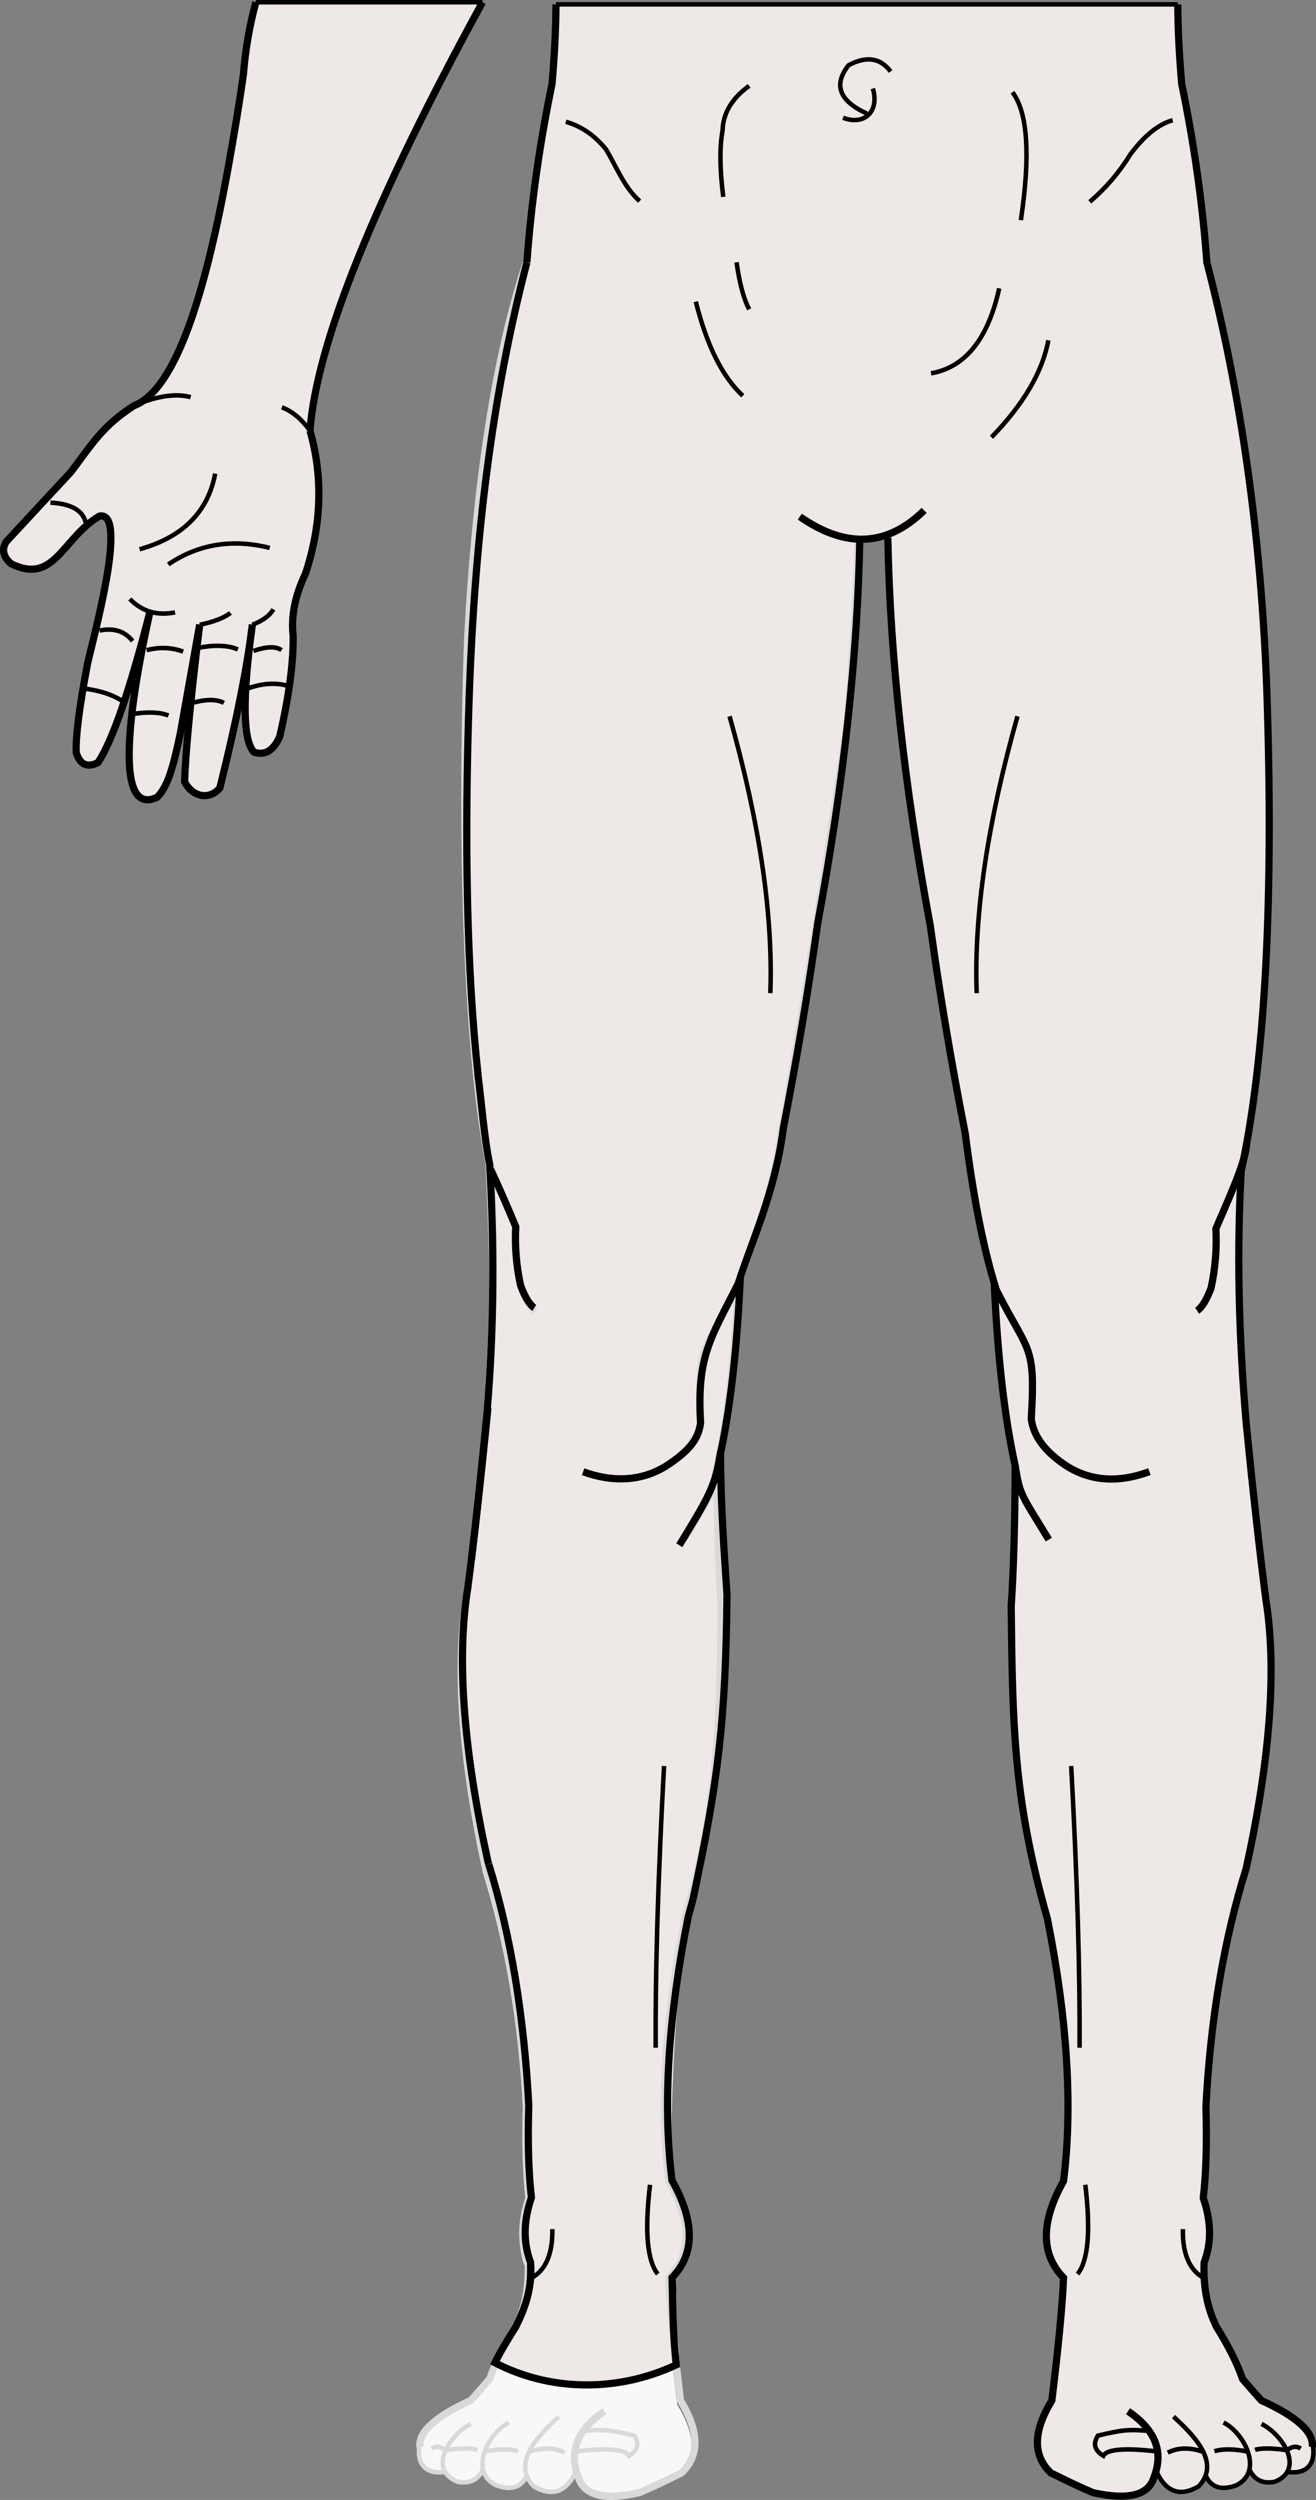 <?xml version="1.0" encoding="UTF-8" standalone="no"?>
<svg
   xmlns:dc="http://purl.org/dc/elements/1.1/"
   xmlns:cc="http://creativecommons.org/ns#"
   xmlns:rdf="http://www.w3.org/1999/02/22-rdf-syntax-ns#"
   xmlns:svg="http://www.w3.org/2000/svg"
   xmlns="http://www.w3.org/2000/svg"
   xmlns:sodipodi="http://sodipodi.sourceforge.net/DTD/sodipodi-0.dtd"
   xmlns:inkscape="http://www.inkscape.org/namespaces/inkscape"
   xml:space="preserve"
   width="123.958mm"
   height="235.317mm"
   version="1.1"
   style="clip-rule:evenodd;fill-rule:evenodd;image-rendering:optimizeQuality;shape-rendering:geometricPrecision;text-rendering:geometricPrecision"
   viewBox="0 0 12395.805 23531.703"
   id="svg170"
   sodipodi:docname="7.svg"
   inkscape:version="1.0.2 (e86c870879, 2021-01-15)"><rect x="0" y="0" width="12395.805" height="23531.703" fill="#808080" stroke="none"/><sodipodi:namedview
   pagecolor="#ffffff"
   bordercolor="#666666"
   borderopacity="1"
   objecttolerance="10"
   gridtolerance="10"
   guidetolerance="10"
   inkscape:pageopacity="0"
   inkscape:pageshadow="2"
   inkscape:window-width="797"
   inkscape:window-height="480"
   id="namedview172"
   showgrid="false"
   inkscape:zoom="0.85830833"
   inkscape:cx="257.07815"
   inkscape:cy="450.97946"
   inkscape:window-x="23"
   inkscape:window-y="15"
   inkscape:window-maximized="0"
   inkscape:current-layer="svg170" />
 <defs
   id="defs4">
  <style
   type="text/css"
   id="style2">
   <![CDATA[
    .str3 {stroke:black;stroke-width:42.33}
    .str1 {stroke:#D9D9D9;stroke-width:42.33}
    .str2 {stroke:black;stroke-width:67.73}
    .str0 {stroke:#D9D9D9;stroke-width:67.73}
    .fil2 {fill:none}
    .fil1 {fill:#EEE8E7}
    .fil0 {fill:#F8F8F8}
   ]]>
  </style>
 </defs>
 <g
   id="Слой_x0020_1"
   transform="translate(-698.141,-567.835)">
  <path
   class="fil0"
   d="m 4624,23603 c -16,-139 144,-247 480,-401 45,-50 104,-118 177,-202 47,-139 128,-302 244,-489 88,-174 127,-377 118,-607 -70,-185 -67,-388 8,-607 -27,-230 -36,-516 -25,-860 -43,-823 -170,-1570 -379,-2242 -229,-1041 -291,-1887 -185,-2537 60,-466 122,-1019 185,-1660 73,-853 89,-1644 46,-2370 -228,-1061 -288,-3045 -220,-5012 120,-744 160,-2088 276,-2321 55,-110 200,-1385 389,-1235 367,291 883,2212 1114,2272 525,136 1698,-259 1892,378 94,307 -63,1340 -97,1694 -86,625 -490,3181 -622,3859 -76,601 -305,1105 -425,1486 -32,692 -77,1199 -177,1652 1,519 13,961 37,1326 -12,1156 -26,1834 -341,2941 -189,946 -240,1769 -152,2469 216,385 216,688 0,910 10,248 46,633 110,1155 179,294 181,521 8,683 -205,101 -303,146 -396,185 -331,73 -525,14 -580,-214 -90,201 -312,256 -462,35 -41,93 -202,102 -323,40 -21,-11 -42,-82 -69,-93 -20,-8 -49,50 -66,52 -64,7 -122,57 -183,36 -46,-16 -84,-85 -116,-92 -266,-16 -239,-56 -268,-232 z"
   id="path7" />
  <path
   class="fil1"
   d="M 3618,4621 C 3680,3799 4221,2455 5243,589 H 3108 c -60,222 -99,449 -117,680 -39,274 -88,573 -147,895 -250,1377 -541,2093 -885,2223 -298,193 -390,356 -593,624 -186,200 -390,419 -611,658 -42,72 -27,140 47,205 410,203 483,-242 832,-448 284,-60 -73,1201 -113,1398 -76,402 -111,678 -105,827 35,115 103,146 205,95 137,-205 300,-680 490,-1422 -30,151 -466,2003 68,1748 102,-105 149,-280 216,-593 123,-688 184,-1032 184,-1032 -87,716 -134,1209 -142,1480 74,144 233,176 332,58 160,-643 261,-1156 306,-1538 -95,691 -90,1091 16,1201 103,34 184,-15 242,-147 89,-388 131,-705 126,-953 -20,-181 18,-374 116,-579 153,-461 167,-911 43,-1348 z"
   id="path9" />
  <path
   class="fil1"
   d="m 10059,12644 c 32,692 97,1265 197,1717 -1,519 -13,961 -37,1326 12,1156 26,1834 341,2941 189,946 240,1769 152,2469 -216,385 -216,688 0,910 -10,248 -46,633 -110,1155 -179,294 -181,521 -8,683 205,101 303,146 396,185 331,73 543,-37 594,-206 90,201 342,287 465,42 18,42 67,110 156,119 40,4 119,-13 174,-53 46,-33 69,-90 105,-88 44,3 79,76 128,87 90,22 170,-43 183,-46 10,-4 18,-45 28,-50 52,-23 123,4 164,-20 70,-42 92,-144 69,-254 16,-139 -144,-247 -480,-401 -45,-50 -104,-118 -177,-202 -47,-139 -128,-302 -244,-489 -88,-174 -127,-377 -118,-607 70,-185 67,-388 -8,-607 27,-230 36,-516 25,-860 43,-823 170,-1570 379,-2242 229,-1041 291,-1887 185,-2537 -60,-466 -122,-1019 -185,-1660 -73,-853 -89,-1644 -46,-2370 228,-1061 308,-2576 240,-4543 -54,-1436 -242,-2772 -564,-4008 -41,-557 -120,-1117 -237,-1680 -23,-268 -36,-518 -37,-749 H 5931 c -1,231 -14,481 -37,749 -117,563 -196,1123 -237,1680 -199,895 -319,1426 -426,2419 -77,924 -248,2744 -136,3173 36,137 -21,1406 106,2056 39,201 104,1172 110,2221 3,525 -108,1778 -172,2345 -8,73 -90,564 -81,1109 12,753 131,1623 245,1754 108,124 449,1996 403,3138 -3,65 -88,350 -8,610 100,325 -404,903 -327,950 95,59 516,209 914,203 361,-5 702,-165 752,-173 144,-23 -36,-560 -23,-704 4,-50 -27,-91 16,-131 291,-271 2,-887 0,-915 -42,-625 77,-2512 194,-2632 162,-166 307,-2041 268,-2773 -10,-188 -94,-1389 97,-2180 89,-371 63,-644 75,-730 14,-104 83,-379 130,-528 163,-522 288,-1176 344,-1407 98,-407 182,-1170 210,-1290 205,-870 434,-2525 436,-3911 88,-5 180,-10 276,-14 20,1109 153,2327 400,3653 86,625 196,1277 329,1955 76,601 153,1027 273,1407 z"
   id="path11" />
  <path
   class="fil2 str0"
   d="m 4654,23600 c -16,-139 144,-285 480,-438 45,-50 104,-118 177,-202 47,-139 128,-302 244,-489 88,-174 127,-377 118,-607 -70,-185 -67,-388 8,-607 -27,-230 -36,-516 -25,-860 -43,-823 -170,-1570 -379,-2242 -229,-1041 -291,-1887 -185,-2537 60,-466 122,-1019 185,-1660 73,-853 89,-1644 46,-2370 -228,-1061 -288,-3045 -220,-5012 79,-1477 263,-2656 553,-3539"
   id="path13" />
  <path
   class="fil2 str0"
   d="m 6190,14421 c 286,105 540,91 763,-42 213,-135 330,-287 350,-455 -42,-712 24,-611 329,-1213 120,-380 350,-884 425,-1486 133,-678 536,-3234 622,-3859 47,-544 81,-1117 103,-1719"
   id="path15" />
  <path
   class="fil2 str0"
   d="m 7651,12645 c -32,692 -97,1265 -197,1717 -46,288 -56,268 -317,698"
   id="path17" />
  <path
   class="fil2 str0"
   d="m 7454,14362 c 1,519 13,961 37,1326 -12,1156 -26,1834 -341,2941 -189,946 -240,1769 -152,2469 216,385 216,688 0,910 10,248 46,633 110,1155 179,294 181,521 8,683 -205,101 -303,146 -396,185 -331,73 -522,25 -573,-143 -95,-242 -14,-450 244,-624"
   id="path19" />
  <path
   class="fil2 str1"
   d="m 6126,23825 c -90,201 -224,249 -400,147 -221,-230 66,-499 236,-657"
   id="path21" />
  <path
   class="fil2 str1"
   d="m 5661,23867 c -50,115 -148,147 -291,94 -262,-134 -69,-496 122,-590"
   id="path23" />
  <path
   class="fil2 str1"
   d="m 5247,23812 c -46,100 -126,139 -240,116 -283,-115 -78,-440 126,-544"
   id="path25" />
  <path
   class="fil2 str1"
   d="m 4654,23562 c -39,187 41,303 241,273"
   id="path27" />
  <path
   class="fil2 str0"
   d="m 5275,11343 c 8,173 200,579 288,791 -10,189 6,376 46,560 44,114 87,184 131,211"
   id="path29" />
  <path
   class="fil2 str1"
   d="m 6112,23644 c 286,-35 477,-26 511,40 83,-51 100,-114 51,-190 -222,-53 -291,-62 -483,-43"
   id="path31" />
  <path
   class="fil2 str1"
   d="m 4893,23632 c 133,-22 254,-22 301,-3"
   id="path33" />
  <path
   class="fil2 str1"
   d="m 5261,23645 c 136,-27 242,-28 317,-4"
   id="path35" />
  <path
   class="fil2 str1"
   d="m 5671,23651 c 132,-48 247,-47 345,3"
   id="path37" />
  <path
   class="fil2 str1"
   d="m 4893,23632 c -45,-37 -88,-43 -129,-16"
   id="path39" />
  <path
   class="fil2 str2"
   d="m 3108,589 c -60,222 -99,449 -117,680 -39,274 -88,573 -147,895 -250,1377 -541,2093 -885,2223 -298,193 -390,356 -593,624 -186,200 -390,419 -611,658 -42,72 -27,140 47,205 410,203 483,-242 832,-448 284,-60 -73,1201 -113,1398 -76,402 -111,678 -105,827 35,115 103,146 205,95 137,-205 300,-680 490,-1422 -30,151 -466,2003 68,1748 102,-105 149,-280 216,-593 123,-688 184,-1032 184,-1032 -87,716 -134,1209 -142,1480 74,144 233,176 332,58 160,-643 261,-1156 306,-1538 -95,691 -90,1091 16,1201 103,34 184,-15 242,-147 89,-388 131,-705 126,-953 -20,-181 18,-374 116,-579 153,-461 167,-911 43,-1348"
   id="path41" />
  <path
   class="fil2 str2"
   d="m 5935,609 c -1,231 -14,481 -37,749 -117,563 -196,1123 -237,1680"
   id="path43" />
  <path
   class="fil2 str2"
   d="m 11792,609 c 1,231 14,481 37,749 117,563 196,1123 237,1680 322,1236 510,2572 564,4008 68,1967 -12,3481 -240,4543 -42,727 -27,1517 46,2370 63,641 125,1194 185,1660 105,650 44,1495 -185,2537 -210,672 -336,1419 -379,2242 10,343 2,630 -25,860 76,219 79,421 8,607 -9,230 30,432 118,607 116,187 197,349 244,489 73,85 132,152 177,202 336,153 496,299 480,438"
   id="path45" />
  <path
   class="fil2 str2"
   d="m 9061,5629 c 20,1109 153,2327 400,3653 86,625 196,1277 329,1955 76,601 173,1092 293,1473 305,603 371,501 329,1213 20,168 137,320 350,455 223,133 477,148 763,42"
   id="path47" />
  <path
   class="fil2 str2"
   d="m 10063,12645 c 32,692 97,1265 197,1717 46,288 56,268 317,698"
   id="path49" />
  <path
   class="fil2 str2"
   d="m 10260,14362 c -1,519 -13,961 -37,1326 12,1156 26,1834 341,2941 189,946 240,1769 152,2469 -216,385 -216,688 0,910 -10,248 -46,633 -110,1155 -179,294 -181,521 -8,683 205,101 303,146 396,185 331,73 522,25 573,-143 95,-242 14,-450 -244,-624"
   id="path51" />
  <path
   class="fil2 str3"
   d="m 11588,23825 c 90,201 224,249 400,147 221,-230 -66,-499 -236,-657"
   id="path53" />
  <path
   class="fil2 str3"
   d="m 12054,23867 c 50,115 148,147 291,94 262,-134 69,-496 -122,-590"
   id="path55" />
  <path
   class="fil2 str3"
   d="m 12467,23812 c 46,100 126,139 240,116 283,-115 78,-440 -126,-544"
   id="path57" />
  <path
   class="fil2 str3"
   d="m 13060,23562 c 39,187 -41,303 -241,273"
   id="path59" />
  <path
   class="fil2 str2"
   d="m 12439,11343 c -8,173 -200,579 -288,791 10,189 -6,376 -46,560 -44,114 -87,184 -131,211"
   id="path61" />
  <path
   class="fil2 str3"
   d="m 11602,23644 c -286,-35 -477,-26 -511,40 -83,-51 -100,-114 -51,-190 222,-53 291,-62 483,-43"
   id="path63" />
  <path
   class="fil2 str3"
   d="m 12821,23632 c -133,-22 -254,-22 -301,-3"
   id="path65" />
  <path
   class="fil2 str3"
   d="m 12454,23645 c -136,-27 -242,-28 -317,-4"
   id="path67" />
  <path
   class="fil2 str3"
   d="m 12043,23651 c -132,-48 -247,-47 -345,3"
   id="path69" />
  <path
   class="fil2 str3"
   d="m 12821,23632 c 45,-37 88,-43 129,-16"
   id="path71" />
  <path
   class="fil2 str2"
   d="m 8232,5431 c 433,302 823,282 1171,-59"
   id="path73" />
  <path
   class="fil2 str3"
   d="m 1987,4375 c 203,-82 372,-105 507,-69"
   id="path75" />
  <path
   class="fil2 str3"
   d="m 3618,4621 c -82,-111 -170,-184 -265,-219"
   id="path77" />
  <path
   class="fil2 str3"
   d="m 2013,5738 c 407,-114 644,-351 712,-712"
   id="path79" />
  <path
   class="fil2 str3"
   d="m 2283,5881 c 283,-192 602,-244 956,-156"
   id="path81" />
  <path
   class="fil2 str3"
   d="m 1921,6206 c 115,118 257,160 426,126"
   id="path83" />
  <path
   class="fil2 str3"
   d="m 2580,6449 c 132,-28 229,-65 289,-112"
   id="path85" />
  <path
   class="fil2 str3"
   d="m 3075,6449 c 99,-39 165,-87 198,-146"
   id="path87" />
  <path
   class="fil2 str3"
   d="m 8864,1637 c -261,-119 -319,-270 -173,-455 168,-90 300,-70 396,59"
   id="path89" />
  <path
   class="fil2 str3"
   d="m 8639,1676 c 200,78 345,-59 281,-275"
   id="path91" />
  <path
   class="fil2 str3"
   d="m 10788,17191 c 57,1054 83,1938 79,2652"
   id="path93" />
  <path
   class="fil2 str3"
   d="m 6953,17191 c -57,1054 -83,1938 -79,2652"
   id="path95" />
  <path
   class="fil2 str3"
   d="m 10921,21133 c 52,437 27,717 -73,840"
   id="path97" />
  <path
   class="fil2 str3"
   d="m 6821,21133 c -52,437 -27,717 73,840"
   id="path99" />
  <path
   class="fil2 str3"
   d="m 11840,21550 c -4,234 63,389 201,463"
   id="path101" />
  <path
   class="fil2 str3"
   d="m 5901,21550 c 4,234 -63,389 -201,463"
   id="path103" />
  <line
   class="fil2 str3"
   x1="3108"
   y1="589"
   x2="5243"
   y2="589"
   id="line105" />
  <line
   class="fil2 str3"
   x1="5935"
   y1="609"
   x2="11792"
   y2="609"
   id="line107" />
  <path
   class="fil2 str3"
   d="m 6028,1714 c 146,42 271,128 377,258 100,164 168,354 318,489"
   id="path109" />
  <path
   class="fil2 str3"
   d="m 7755,1376 c -163,117 -247,258 -251,423 -29,159 -26,366 7,622"
   id="path111" />
  <path
   class="fil2 str3"
   d="m 7252,3407 c 104,415 252,710 443,886"
   id="path113" />
  <path
   class="fil2 str3"
   d="m 7636,3037 c 28,198 67,345 119,443"
   id="path115" />
  <path
   class="fil2 str3"
   d="m 9468,4082 c 323,-57 537,-324 642,-800"
   id="path117" />
  <path
   class="fil2 str3"
   d="m 10037,4684 c 301,-310 480,-614 536,-913"
   id="path119" />
  <path
   class="fil2 str3"
   d="m 10235,1436 c 144,192 170,593 79,1204"
   id="path121" />
  <path
   class="fil2 str3"
   d="m 10963,2468 c 153,-131 281,-281 384,-450 134,-177 266,-283 397,-318"
   id="path123" />
  <path
   class="fil2 str3"
   d="M 10282,7310 C 9999,8311 9871,9180 9898,9916"
   id="path125" />
  <path
   class="fil2 str3"
   d="m 7570,7310 c 283,1001 411,1870 384,2606"
   id="path127" />
  <path
   class="fil2 str2"
   d="M 5243,589 C 4222,2455 3680,3799 3618,4621"
   id="path129" />
  <path
   class="fil2 str3"
   d="m 1511,5518 c -14,-135 -127,-208 -338,-219"
   id="path131" />
  <path
   class="fil2 str3"
   d="m 1636,6503 c 134,-27 238,6 311,99"
   id="path133" />
  <path
   class="fil2 str3"
   d="m 1481,7048 c 157,18 286,61 386,129"
   id="path135" />
  <path
   class="fil2 str3"
   d="m 2079,6688 c 120,-31 234,-27 344,13"
   id="path137" />
  <path
   class="fil2 str3"
   d="m 1941,7290 c 147,-24 261,-20 344,13"
   id="path139" />
  <path
   class="fil2 str3"
   d="m 2496,7188 c 138,-40 241,-41 311,-4"
   id="path141" />
  <path
   class="fil2 str3"
   d="m 2554,6668 c 161,-32 290,-28 385,13"
   id="path143" />
  <path
   class="fil2 str3"
   d="m 3012,7055 c 153,-57 290,-66 411,-27"
   id="path145" />
  <path
   class="fil2 str3"
   d="m 3085,6695 c 125,-43 213,-45 265,-7"
   id="path147" />
  <path
   class="fil2 str2"
   d="m 5661,3038 c -329,1264 -488,2578 -542,4046 -50,1436 -22,2637 82,3601"
   id="path149" />
  <path
   class="fil2 str2"
   d="m 8797,5637 c -20,1099 -152,2304 -396,3618 -86,619 -194,1264 -325,1936 -75,595 -305,1081 -424,1458 -261,517 -392,686 -355,1312 -20,167 -127,280 -337,414 -221,132 -486,150 -769,46"
   id="path151" />
  <path
   class="fil2 str2"
   d="m 7672,12584 c -31,686 -96,1252 -195,1700 -45,285 -121,403 -380,829"
   id="path153" />
  <path
   class="fil2 str2"
   d="m 5138,15251 c 48,-398 96,-863 146,-1372 73,-845 68,-1636 26,-2356 -49,-227 -77,-587 -112,-856"
   id="path155" />
  <path
   class="fil2 str2"
   d="m 5319,11575 c 71,150 150,330 237,539 -10,187 6,372 46,555 43,113 86,182 129,209"
   id="path157" />
  <path
   class="fil2"
   d="m 5302,18115 c 797,1097 1711,570 1924,325 -6,31 -12,62 -18,93"
   id="path159" />
  <path
   class="fil2 str2"
   d="m 5294,13820 c -64,652 -127,1215 -189,1689 -107,661 -44,1521 189,2580 3,9 5,18 8,26"
   id="path161" />
  <path
   class="fil2 str2"
   d="m 7485,14227 c 1,528 37,980 61,1351 -12,1164 -79,1741 -319,2862"
   id="path163" />
  <path
   class="fil2 str2"
   d="m 7227,18440 c -13,48 -32,120 -46,169 -191,952 -241,1779 -153,2483 217,387 217,692 0,915 2,41 4,85 7,134 m -1344,-77 c 6,-65 8,-132 5,-201 -71,-186 -68,-390 8,-610 -27,-231 -36,-519 -25,-864 -43,-827 -167,-1598 -377,-2273"
   id="path165" />
  <path
   class="fil2 str2"
   d="m 7029,22033 c 7,185 2,458 39,795 -574,268 -1208,241 -1708,-20 45,-96 125,-225 196,-338 88,-176 151,-351 142,-582"
   id="path167" />
 </g>
</svg>
